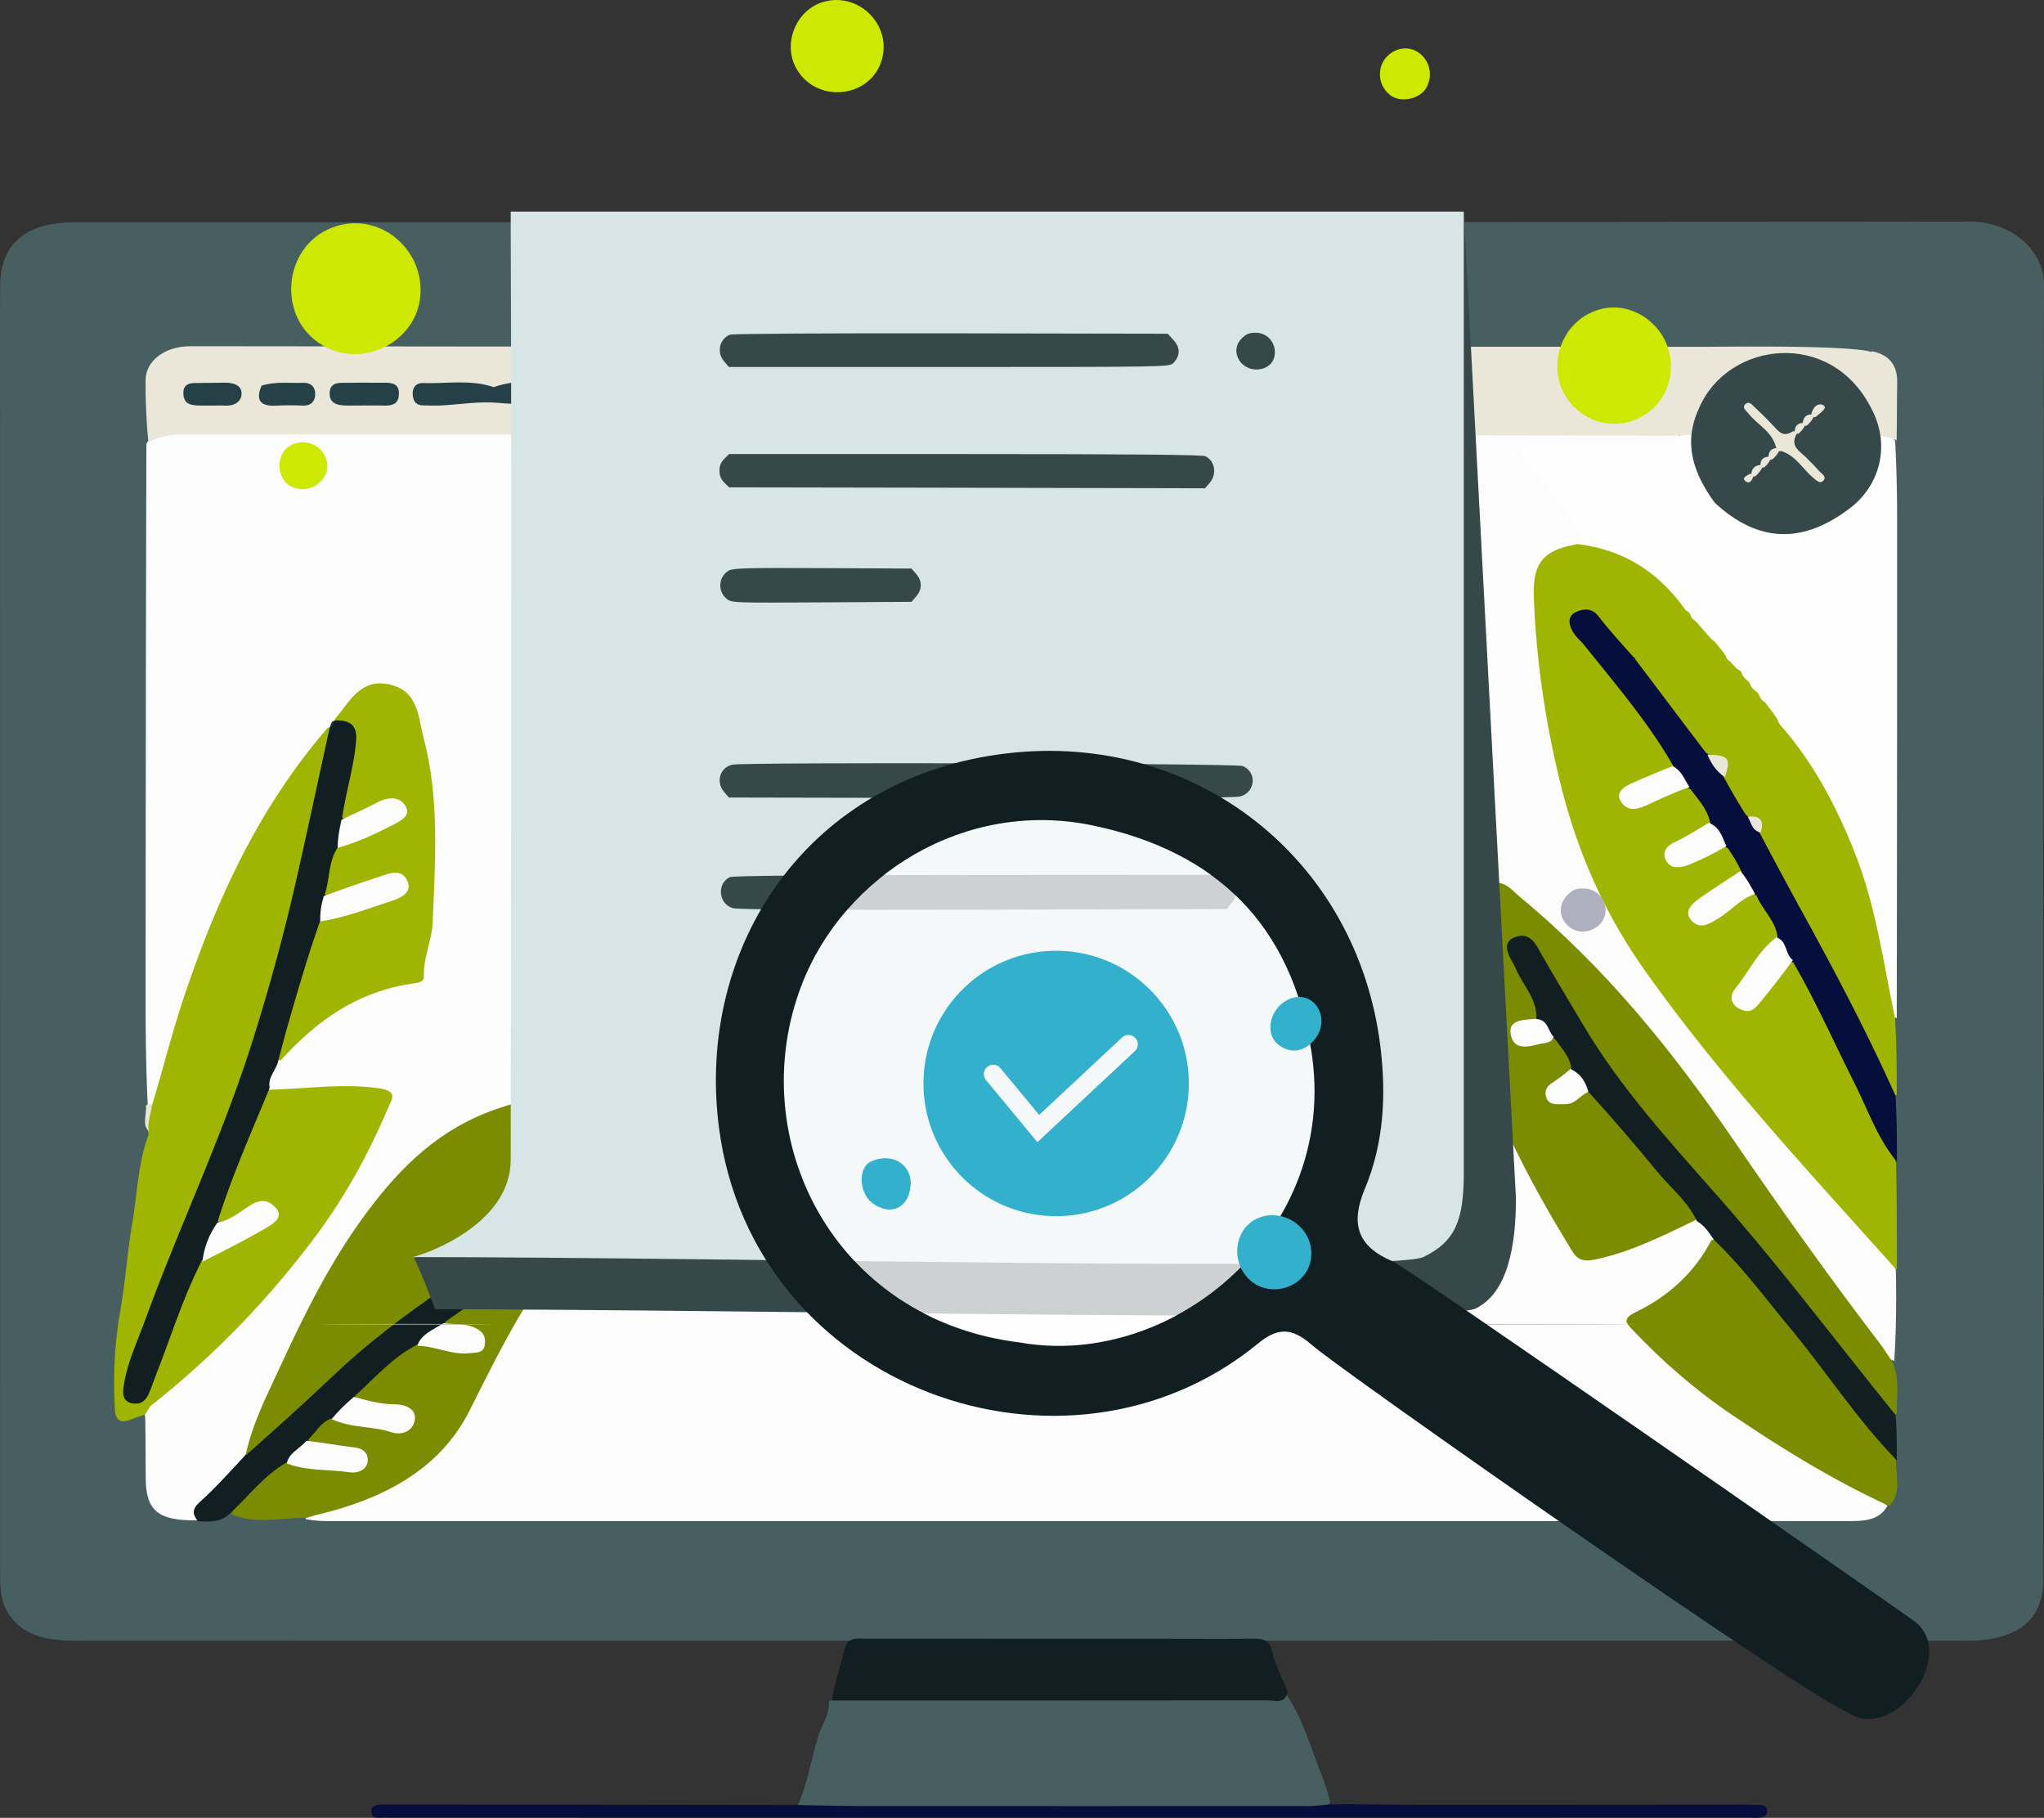 <svg xmlns="http://www.w3.org/2000/svg" width="1586.981" height="1410.997" fill="none"><rect width="100%" height="100%" fill="#333333" stroke="none"/><path fill="#485f61" d="M686.052 1273.612c-208.893 0-416.133-.02-623.359.02-19.778 0-39.015-1.19-52.318-16.02-10.013-11.14-10.29-24.43-10.29-37.69C.1 922.242.085 624.56.07 326.88c0-35.016-.19-70.043.06-105.06.233-32.773 19.865-49.272 58.033-49.272 490.567 0 981.148.224 1471.718-.548 29.95-.05 57.19 20.932 57.1 49.186-.94 335.062-.62 670.137-.62 1005.196 0 28.64-16.79 44.38-50.3 46.92-6.06.46-12.22.25-18.31.25-276.68.04-553.356.05-831.698.06zm-67.024 128.69c8.2-18.29 10.76-36.96 16.328-54.85 2.631-8.45 8.917-16.37 8.172-26.6 9.443-6.15 19.602-5.39 29.557-5.39 95.588-.04 191.161-.04 286.748.01 12.236 0 24.442-.2 38.256-1.27 13.741 20.08 19.271 42.22 28.021 63.37 2.69 6.51 4.52 13.3 6.7 21.11-4.56 10.71-14.64 7.84-22.73 7.86-95.373.21-190.756.13-286.124.13-28.286 0-56.557.03-84.829-.02-6.62-.01-13.404.51-20.099-4.35z"/><path fill="#111f22" d="M999.624 1313.022c-1.579 10.11-9.97 6.82-15.729 6.82-112.135.15-224.27.08-338.102.09 2.325-13.5 6.754-26.96 10.19-40.59 2.25-8.9 9.647-7.38 16.664-7.38 76.95 0 153.9.02 230.863.04 22.702 0 45.404.21 68.091-.06 8.464-.1 14.048.35 15.963 9.57 2.178 10.41 7.82 20.29 12.06 31.51z"/><path fill="#050e3d" d="M616.674 1401.032c19.208.31 36.925.82 54.642.83 114.796.07 229.606.04 344.404 0 4.97 0 9.92-.42 15.98-1.34 22.13-.34 43.18.34 64.24.36 83.85.08 167.69-.05 251.54-.09 3.88 0 7.8-.22 11.65.12 5.04.44 13.28-1.57 12.82 5.21-.43 6.03-8.32 4.76-13.66 4.76-106.05.05-212.11.06-318.16.06-244.867-.01-489.734-.02-734.6-.04-1.668 0-3.349.15-4.986-.02-4.532-.49-11.592 2.04-12.177-4.1-.672-7.04 6.607-6.04 12.031-6.05 40.536-.01 81.071 0 121.593.04 64.392.05 128.8.15 194.683.26z"/><path fill="#fcfcfc" d="M1465.47 1168.792c-7 12.32-19.89 11.87-32.6 11.87-178.32-.01-356.65-.01-534.973-.01-214.433 0-428.865.02-643.298.01-5.525 0-11.066-.35-17.424-1.47 1.33-4.77 5.57-5.89 9.881-6.91 62.946-14.88 104.023-49.12 126.198-101.29 16.255-38.25 38.124-74.248 67.316-107.918 1.024-1.42 1.418-1.993 2.471-3.387 1.125-1.345 1.593-1.856 3.581-3.848 2.047-1.943 2.573-2.403 3.903-3.574 2.968-2.553 5.204-4.346 7.982-7.11 14.822-14.793 30.932-27.27 44.307-41.74 7.996-8.641 19.018-17.744 12.557-30.333-6.447-12.564-20.48-16.163-35.39-18.093-76.935-9.974-133.346 18.143-176.747 69.495-43.577 51.577-70.02 110.328-95.515 169.358-4.78 11.07-10.423 21.88-14.179 34.33-5.92 15.18-20.787 23.55-30.435 35.27-4.108 4.99-8.756 9.44-10.16 16.61-30.054.46-39.468-7.37-39.775-32.06-.19-15.61-.088-31.22-.424-48.13-2.909-10.11 5.452-14.09 11.051-18.72 38.738-32.01 72.93-67.24 103.57-105.02 28.168-34.753 50.504-72.121 67.695-111.707 5.643-12.987 3.742-15.926-12.703-17.171-17.103-1.295-34.323-1.594-51.412.61-7.133.92-14.238 2.304-22.16-1.407-5.687-8.953-.6-15.64 4.37-23.423 17.571-18.504 34.82-35.526 58.078-47.554 13.01-6.725 26.692-11.494 41.106-14.806 8.113-1.868 11.884-5.43 13.097-12.49 6.622-38.252 10.613-76.443 6.988-115.306-2.324-24.967-3.333-49.91-12.469-73.891-11.256-29.55-24.354-31.791-48.81-8.667-1.49 1.407-2.836 2.9-4.926 5.267a364.463 364.463 0 0 1-2.997 3.449 94.63 94.63 0 0 0-4.283 5.218c-1.126 1.494-1.579 2.092-2.792 3.549-43.81 52.722-73.25 110.102-95.982 170.295-13.595 36.012-25.509 72.36-34.148 109.479-.658 2.815-1.754 5.467-4.488 8.705-2.31 1.768-3.947 2.14-6.84 1.332-1.273-26.648-1.638-52.673-1.638-78.698.058-144.357.22-288.715.6-434.38 4.706-8.306 12.19-10.784 20.947-11.42 7.762-.56 15.54-.41 23.315-.41 369.998-.012 739.996-.012 1110.005.013 9.43 0 18.9-.486 29.71 1.394 9.35 4.633 8.1 8.518.32 11.294-6.26 2.242-13.13 1.457-19.76 1.557-26.59.386-53.23-1.108-79.72 2.59-9.6 1.345-11.43 4.209-6.22 11.008 9.09 11.867 18.71 23.46 27.51 35.488 5.25 7.173 11.25 14.258 8.83 24.606-2.08 3.15-4.54 4.146-7.12 5.093-21.05 7.67-29.4 17.109-26.55 35.762 4.23 27.619 3.28 55.387 7.6 83.156 13.16 84.164 41.96 162.737 97.58 233.926 46.1 59.01 96.14 115.53 145.75 172.337 9.48 10.859 21.7 20.384 26.14 35.29.44 23.722.22 46.512-1.23 70.042-13.28-3.36-16.06-13.92-22.33-21.85-57.03-72.175-104.61-149.33-160.87-221.925-32.85-42.374-70.81-81.138-114.26-115.93-12.18-9.75-21.39-8.13-27.38 5.443-8.96 20.272-10.98 41.278-7.44 62.796 9.98 60.617 35.71 116.776 66.53 171.515 5.04 8.954 11.02 17.558 15.46 26.698 5.44 11.182 14.01 13.199 26.61 9.426 17.91-5.367 34.5-12.938 51.1-20.571 4.86-2.23 9.18-5.38 16.14-6.151 9.91 1.482 14.18 6.649 16.81 14.37-9.29 27.955-32.11 45.699-58.22 60.469-6.57 3.72-6.17 4.17-2.12 8.79 35.29 40.37 80.97 70.96 128.45 99.9 21.69 13.23 45.17 24.14 66.23 39.56z"/><path fill="#eae7d9" d="M1304.12 338.123c-389.062-.784-776.908-.772-1164.755-.996-8.815 0-15.904 2.216-24.178 5.989-1.579-15.951-2.28-32.002-2.178-48.053.102-14.12 13.726-26.348 35.156-26.311 389.25.56 778.485.41 1169.255.423 1.81.41 119.58-2.175 136.58 4.325 16 52.825 8.38 44.833 18.5 66.5-8.2 7.085-158.38 2.108-168.38-1.877z"/><path fill="#fefefe" d="M1302.61 338.486c8.8-2.042 17.69.735 26.62-4.146 5.6-1.27 8.99 1.295 12.57 3.412 28.98 17.184 57.93 18.616 86.92.025 1.77-1.134 3.76-1.943 7.06-3.064 13.38-1.344 25.77-3.45 35.64 7.447 1.08 20.82 1.51 40.693 1.52 60.555.02 128.742-.07 257.485-.28 387.535-12.1-2.914-9.47-12.54-10.56-20.347-10.3-73.492-33.63-143.187-82.16-206.718-3.24-4.134-5.29-7.683-8.39-11.755-.95-1.27-1.33-1.78-2.85-3.723l-2.81-3.5c-.87-1.144-1.19-1.618-1.98-2.776-.76-1.145-1.07-1.593-2.4-3.312-1.38-1.681-1.73-2.08-2.59-3.1-.8-1.046-1.1-1.47-1.81-2.541-.7-1.058-.98-1.47-2.22-3.063-.97-1.17-1.98-2.291-2.46-2.864s-1.36-1.756-1.78-2.341c-1.01-1.37-1.7-2.092-3.09-3.213-1.46-1.12-2.23-1.818-3.51-3.15-.9-.984-1.27-1.395-2.76-3.001-1.93-2.03-2.69-2.864-3.96-4.396-2.28-3.001-3.93-5.366-6.45-8.268-1.44-1.556-2.32-2.415-3.96-3.872-3.65-3.188-5.98-6.152-8.93-9.825-.96-1.22-1.34-1.706-2.89-3.611a226.943 226.943 0 0 0-2.99-3.537c-1-1.183-1.4-1.656-2.44-2.826-1.55-1.607-2.5-2.503-4.27-4.035-18.59-26.174-45.34-41.677-78.54-51.527.56-12.215-7.56-20.384-14.13-29.026-9.02-11.867-17.87-23.858-27.6-35.277-8.12-9.513-5.98-11.804 7.66-13.124 32.6-3.175 65.21-2.23 97.84-2.553 4.21-.037 9.1 1.096 11.98-4.483z"/><path fill="#a0b501" d="M1224.96 422.314c38.7 4.907 64.17 23.909 83.84 51.353 1.38.897 1.9 1.158 2.82 2.08.42.66 1.08 1.955 1.24 2.652.79 1.457 1.49 2.167 2.89 3.262.66.424.5.523.56.449.51.41.96.884 2.05 2.092 3.67 4.246 6.72 7.745 10.52 11.929 1.27.996 1.78 1.32 2.78 2.328 2.98 3.624 5.47 6.55 8.1 10.385.51 1.918 1.11 2.802 2.72 4.022.76.449.51.51.55.399.5.41.94.934 2.08 2.192 1.5 1.618 2.32 2.478 3.87 3.897.75.548 2.24 1.17 2.59 1.818.6 1.096.86 1.544 1.27 2.74.64 1.232 1.14 1.718 2.31 2.976.67.772 1.14.87 1.08 1.07.44.436.95.673 1.73 1.607.63 1.17.98 1.644 1.47 2.939.69 1.282 1.23 1.73 2.5 2.926.75.734.95.685.98.784.53.486 1.03.872 2.11 1.98.57.722 1.09 2.017 1.22 2.702.77 1.432 1.45 2.142 2.81 3.263.62.448.56.51.6.485.5.399.94.835 1.9 2.005 2.98 3.873 5.47 6.998 8.06 11.07 7.96 16.997 15.62 33.11 27.83 47.28 4.44 5.156 8.01 11.083.42 16.214-7.47 5.055-14.53 2.739-20.46-2.74-3.01-2.777-5.59-5.915-7.56-9.277-19.21-32.587-45.71-61.127-69.42-91.224-6.86-8.692-15.09-16.238-24.03-23.298-2.4-1.893-5.19-4.445-8.57-2.964-2.65 1.158-1.51 4.246-1.42 6.55.15 4.333-.26 8.505-5.17 12.353-13.42-1.146-14.9-11.755-21.77-17.97-6.27-5.677-10.6-18.802-21.47-12.177-9.45 5.753 2.16 14.332 7 20.397 18.65 23.335 37.68 46.446 54.77 70.64 5 7.073 12.85 13.237 11.58 23.56-8.73 7.384-20.01 9.215-29.12 14.382-4.43 2.503-11.11 5.019-7.51 10.585 3.42 5.292 9.68 2.378 14.73.759 10.64-3.412 19.78-10.435 33.32-9.39 10.42 6.402 14.78 14.757 16.49 25.34-4.78 9.926-15.21 13.014-23.64 18.069-4.18 2.503-9.2 5.405-6.68 10.062 3.29 6.1 9.4 2.839 14.34 1.17 8.19-2.777 15.51-7.272 25.48-9.04 10.93 1.93 13.33 8.779 15.54 16.76-8.07 10.734-21.08 15.827-30.09 24.643-3.84 3.773-11.19 7.62-6.21 12.727 5.77 5.902 11.71-.113 17.02-3.026 9.02-4.97 14.8-14.208 28.24-14.681 11.2 8.305 16.17 18.653 19.44 30.769-8.92 14.594-20.19 26.872-28.96 40.469-2.94 4.558-7.77 9.813-1.18 13.735 6.81 4.047 10.86-2.092 14.53-5.952 8.45-8.903 11.12-21.717 26.22-26.436 15.5 17.533 23.03 37.468 32.35 56.583 12.98 26.597 25.47 53.382 39.12 79.73 3.17 6.127 4.28 12.664 7.35 19.849.63 28.117.68 55.3.63 83.74-67.75-75.708-138.12-151.093-196.42-233.701-31.03-43.981-51.6-91.448-64.23-141.842-12.05-48.065-19.17-96.367-21.18-145.416-1.1-27.308 6.08-37.867 34.04-42.637zM118.023 857.989c8.712-28.628 15.54-56.583 24.763-83.953 25.011-74.214 56.981-145.876 111.857-209.37 5.497 3.1 4.824 7.384 3.947 11.593-15.247 72.994-31.663 145.74-53.575 217.576-24.047 78.81-59.715 154.32-88.103 231.887a1025.73 1025.73 0 0 0-13.975 40.83c-1.652 5.17-5.555 13.2 1.915 14.94 7.426 1.74 9.092-7.08 10.876-12.05 9.02-25.33 18.58-50.5 28.505-75.575 1.783-4.483 3.333-9.028 7.543-13.685 15.627-8.978 30.595-16.96 45.14-25.502 3.64-2.13 7.514-4.022 10.408-6.936 2.705-2.715 4.094-5.828 1.272-8.953-2.967-3.288-6.84-2.33-10.48-.785-4.459 1.905-8.333 4.608-12.63 6.749-5.117 2.54-9.868 6.488-17.44 2.976-4.503-8.268.263-14.73 2.91-21.268 9.413-23.211 19.382-46.272 28.11-69.695 1.52-4.096 3.522-7.981 9.18-10.895 29.382-.598 57.156-5.205 85.764-1.146 15.334 2.167 10.086 8.742 7.966 13.735-14.925 35.152-33.007 69.022-56.645 100.7-36.135 48.45-78.338 92.54-127.76 131.61-1.902 1.5-2.75 3.97-4.606 6.87-3.625 1.77-6.958 2.3-9.824 3.59-9.209 4.09-13.463 1.55-13.93-6.94-1.418-25.74-.337-51.3 4.195-76.88 4.02-22.636 5.408-45.611 9.326-68.261 3.918-22.626 4.152-45.787 12.791-68.91-2.134-8.032-2.456-14.806 2.5-22.252z"/><path fill="#7c8c01" d="M1317.17 946.66c-25.58 12.304-49.8 24.669-77.81 30.808-10.82 2.366-14.88.025-19.27-7.185-29.04-47.68-55.53-96.48-71.99-148.305-11.9-37.444-23.68-75.86-8.89-115.407 3.32-8.853 6.92-17.096 17.43-20.496 11.24-3.636 17 4.807 23.44 10.136 66.62 55.039 118.5 119.603 164.97 187.455 36.89 53.893 74.77 107.25 114.77 159.516 3.01 3.92 5.43 8.16 8.94 13.05 6.81 13.54 3.33 26.9 4.05 41.32-8.55 1.78-11.09-4.29-14.53-8.77-49.75-64.88-100.84-128.96-156.16-190.472-42.75-47.53-77.32-98.97-107.26-152.938-3.16-5.703-5.82-16.623-16.11-12.028-8.4 3.76-.19 11.705 2.4 17.557 5.73 12.975 17.67 24.369 13.24 40.607-5.04 5.167-19.32 2.527-14.74 12.302 3.56 7.62 13.24 3.449 20.49 2.142 1.59-.286 3.14-.784 5.96-1.146 12.01 3.749 14.1 12.29 16.62 21.605-1.12 7.247-7.29 10.024-11.89 13.884-3.51 2.939-7.77 6.226-3.62 10.696 3.19 3.425 7.93 2.354 12.15.984 4.1-1.332 7.37-4.022 12.76-5.367 8.42-.323 11.82 4.209 15.12 8.493 20.2 26.286 42.93 51.04 64.14 76.73 3.47 4.196 7.46 8.243 5.79 14.83z"/><path fill="#7c8c01" d="M1467.01 1169.042c-43.61-19.98-83.08-44.43-121.44-70.27-29.09-19.58-54.81-42.02-78.03-66.57-4.56-4.83-8.72-8.33 2.46-13.73 26.18-12.63 45.94-31.292 58.79-55.823 9.64-1.644 12.3 4.42 16.14 8.69 39.66 44.133 74.73 90.923 109.91 137.663 5.88 7.8 15.27 13.94 17.17 24.93-.16 12.12 4.67 23.94-5 35.11z"/><path fill="#a0b501" d="M1269.08 511.868c3.68-6.19 5.04-11.581 2.62-17.346-1.31-3.076-3.56-6.562 1.31-8.617 4.49-1.893 8.77-.461 12.06 2.528 8.33 7.546 18.08 13.909 24.92 22.725 24.99 32.2 53.87 62.236 73.81 97.227 1.2 2.09 3.49 3.723 4.77 5.79 3.96 6.475 9.98 10.01 17.3 5.105 7.99-5.354.22-9.401-3.27-14.046-10.28-13.697-21.43-27.183-22.94-45.388 27.18 29.848 45.48 64.627 60.01 101.012 16.81 42.05 22.56 86.007 31.74 130.137 1.15 19.575 1.24 38.564 1.3 58.874-6.93 1.955-8.01-2.876-9.59-6.612-24.08-57.255-56.63-111.347-85.4-166.86-4.44-8.566-12.59-15.59-14.37-26.273 1.75-7.147 1.59-12.564-8.13-15.266-9.51-8.156-14.76-17.383-18.81-28.254.42-8.393 3.67-16.773-10.47-19.525-11.03-4.31-14.09-13.1-18.88-20.185-12.33-18.267-29.91-33.82-37.98-55.026z"/><path fill="#7c8c01" d="M446.958 959.738c-36.267 41.774-58.954 88.634-82.416 135.204-22.717 45.12-66.089 68.61-119.532 81.13-2.105.48-4.079 1.38-7.397 2.13-19.72-.28-38.504 5.23-57.756-2.76 6.71-18.7 21.898-31.65 41.881-41.96 14.501 3.05 28.11 4.25 41.808 4.83 5.891.25 13.901 1.92 14.822-4.9.877-6.52-7.426-6.97-13.098-8.2-7.952-1.73-16.226-2.31-24.967-5.49-2.719-10.31 4.62-15.25 14.062-19.99a442.196 442.196 0 0 1 45.082 7.55c6.55 1.43 14.721 2.5 16.33-5.05 1.461-6.88-6.52-7.59-12.44-8.72-9.167-1.74-18.712-2.43-27.57-7.97-2.369-3.62-1.887-6.53.482-8.58 14.048-12.18 26.181-26.12 44.98-35.3 11.986-1.56 21.503 3.47 31.838 4.22 6.154.44 14.925 2.88 16.445-4.72 1.418-7.09-6.929-8.41-13.376-9.76-2.66-.56-5.408-.85-9.004-2.29-5.643-6.24-.556-9.33 3.698-12.22 27.321-18.578 55.724-35.973 82.227-55.436 3.83-2.802 8.2-5.081 13.901-1.718z"/><path fill="#050e3d" d="M1338.4 603.303c5.65 10.186 10.87 19.5 17.17 29.25 5.21 3.886 8.32 7.883 10.38 13.424a4182.06 4182.06 0 0 0 33.71 62.672c25.54 46.483 50.27 93.254 72.05 141.99 1.04 16.924 1.09 33.323 1.09 51.092-15.12-18.08-22.6-40.457-33.26-61.588-15.47-30.657-29.22-61.95-47.1-92.88-9.5-4.433-10.01-11.892-12.29-19.612-1.28-12.64-11.58-21.107-16.32-32.364-7.07-5.105-10.77-10.758-11.68-18.591-3.1-6.587-6.39-12.203-10.61-18.354-8.58-4.881-11.12-11.742-13.73-19.7-2-10.272-8.8-17.42-15.14-25.95-8.25-4.11-10.57-10.435-13.11-17.445-19.24-33.808-44.68-63.42-68.9-93.702-3.1-3.873-7.28-7.248-9.59-11.407-2.88-5.18-4.51-11.754 2.56-15.092 5.45-2.565 12.24-3.374 17.22 3.05 8.42 10.822 17.78 21.12 27.67 32.215 18.96 24.867 37 49.16 56.02 73.966 7.98 4.93 10.64 11.568 13.86 19.026z"/><path fill="#111f22" d="M1472.69 1133.532c-31.02-31.82-54.78-69.02-83.44-103.42-18.81-22.58-36-46.168-58.32-67.548-4.01-5.454-6.71-10.734-13.38-14.657-7.12-15.39-20.76-26.162-31.11-38.763-16.69-20.347-33.94-40.37-52.09-60.542-7.21-5.068-11.01-11.282-14.32-18.865-.87-9.377-7.38-15.566-12.61-23.2-7.47-3.697-10.85-9.14-14.55-15.24.95-15.864-10.84-26.884-16.21-39.86-1.09-2.64-2.73-5.105-4.05-7.682-3.37-6.6-4.94-13.648 4.65-16.7 7.78-2.477 12.79 1.745 16.45 8.245 11.62 20.62 24.04 40.93 36.16 61.35 28 47.182 65.78 88.81 102.88 130.774 48.79 55.2 92.43 113.398 139.04 170.968.96 11.63.96 22.76.9 35.14zm-1149.167-89.66c-19.486 10.35-32.145 25.42-47.523 39.21-4.225 7.85-9.589 13.69-18.638 17.87-8.96 3.38-11.665 10.54-17.878 16.14-2.236 8.58-9.852 12.48-16.723 17.88-18.14 10.53-29.06 25.67-43.59 39.19-6.886 7.23-15.438 7.1-25.45 6.67-4.4-5.34-4.679-9.52 1.14-14.73 12.103-10.81 22.774-22.81 34.381-35.24 18.99-24.5 43.46-43.75 65.547-64.77 52.435-49.91 116.623-88.064 178.136-128.857 14.428-9.563 23.71-6.201 27 9.812-2.208 2.565-3.655 4.346-5.906 6.562-1.87.785-2.82 1.308-3.859 2.703-.22.697-.848.236-.556.485-.979.498-1.988 1.059-2.236 2.69.467.697.263 1.096.043 1.195-3.683-1.78-6.43-.361-9.136 1.47-30.712 20.944-61.454 41.86-92.444 63.72-5.044 8.56-13.186 13.05-22.308 18z"/><path fill="#eae7d9" d="M1437.68 337.314c16.39-18.828 22.18-39.947 15.38-64.751 14.65 2.826 20.19 11.854 19.94 24.418-.29 14.494-.12 28.989-.44 44.815-10.46-4.233-21.69-5.404-34.88-4.482zM117.964 857.042c-.204 6.612-3.742 12.912-2.485 20.919-5.277-5.055-1.623-12.066-2.149-19.824 1.462-1.158 2.617-1.133 4.634-1.095z"/><path fill="#7c8c01" d="M460.305 947.645c-7.587-15.204-11.855-16.25-26.298-6.625-60.285 40.109-123.318 77.432-174.832 126.392-22.073 20.99-44.892 41.43-68.457 62.32 4.737-23.6 16.153-45.86 26.503-68.27 19.18-41.55 39.513-82.774 67.77-120.691 25.888-34.716 56.308-65.374 102.867-80.764 37.451-12.39 75.677-16.338 114.108-3.076 19.925 6.886 24.573 18.105 14.998 34.43-13.185 22.464-37.627 36.946-56.659 56.284z"/><path fill="#a0b501" d="M260.826 560.134c-.745-1.357-.935-1.967-.643-2.278 11.022-12.403 19.048-31.293 41.75-26.673 23.023 4.695 22.774 25.739 26.868 41.154 12.556 47.368 9.18 95.596 7.104 143.648-.614 14.158-7.368 27.619-6.798 41.964.147 3.524-3.01 4.657-6.563 5.143-45.638 6.164-77.27 29.885-104.914 60.268-5.306-2.577-5.043-6.425-3.918-10.1 9.43-30.955 18.375-62.01 26.912-93.141.497-1.818 2.061-3.312 4.4-5.541 13.288-6.35 27.263-8.094 39.995-12.776 5.102-1.88 10.204-3.76 15.19-5.815 4.954-2.054 11.708-4.308 9.325-9.962-2.617-6.213-9.356-2.951-14.384-1.718-5.336 1.308-10.189 3.736-15.335 5.492-8.697 2.95-17.176 6.773-27.949 5.279-4.108-13.075-.54-24.568 5.905-36.634 13.098-8.256 28.257-10.97 40.595-18.292 4.78-2.827 13.346-5.317 10.232-11.12-3.669-6.836-11.329-2.69-17.366-.61-8.478 2.926-15.51 9.638-26.707 6.375-2.105-15.191 2.017-28.913 5-42.823 2.338-10.97 6.051-22.774-8.699-31.84z"/><path fill="#111f22" d="M248.664 714.602c-7.353 20.596-13.39 40.706-19.31 60.84-4.488 15.267-8.844 30.559-13.069 46.983-1.345 7.969-8.61 13.274-6.914 21.99-14.107 34.306-28.885 67.354-40.039 102.606-.044 12.066-5.453 21.43-12.557 31.342-14.31 28.069-23.184 56.659-34.06 84.679-2.427 6.23-4.546 12.57-7.207 18.74-2.017 4.7-5.7 8.59-12.25 7.6-6.9-1.03-8.069-5.95-7.528-10.99 1.988-18.44 10.32-35.49 16.665-52.93 25.888-71.144 58.881-140.353 81.978-212.202a1542.351 1542.351 0 0 0 35.96-131.606c8.67-38.266 16.826-76.62 25.45-116.08-.029-1.182.06-1.07 0-1.108 1.637-1.046 1.798-2.69 3.13-4.607.773-.436.817-.71.978-.672 13.142-.486 17.425 4.856 16.591 15.652-1.52 19.687-7.674 38.676-10.729 59.26 3.991 8.803 1.725 15.95-3.538 23.622-7.323 11.443-6.022 23.57-9.838 35.91 1.988 7.859 2.851 14.446-3.713 20.97zm781.456 183.047c14.75-15.541 34.03-15.902 52.07-11.12 11.94 3.163 22.08 11.692 24.23 24.48 2.71 16.126-.57 29.637-17.85 39.125-14.96 8.219-38.65 7.347-52.47-2.552-14.14-10.124-18.8-25.888-11.82-40.345 1.47-3.026 3.26-5.915 5.84-9.588z"/><path fill="#254147" d="M258.62 559.41c.38 1.507-.322 2.989-1.96 4.757-.336-1.42.278-3.101 1.96-4.757zm189.946 400.462c-.672-.647-.628-1.62.38-2.702 1.404.834 1.185 1.68-.38 2.702zm2.266-2.99c-.424-.771.044-1.692 1.447-2.726.44.785-.058 1.68-1.447 2.727zm-67.418-656.376c20.801-7.646 41.851-2.528 62.39-2.38 5.233.039 3.844 5.99 3.771 9.577-.117 5.429-4.137 7.546-9.91 6.998-17.777-1.693-35.64-.25-53.664-2.03-13.215-1.307-29.309 1.333-44.117 2.08-4.415.224-8.844-.012-13.274-.05-6.914-.062-7.996-5.006-8.2-8.791-.22-4.035 1.593-8.791 8.303-8.567 17.951.598 36.15-3.026 54.701 3.163zm-109.899 14.282c-9.896.286-17.878-.374-17.585-9.812.292-9.44 9.21-7.658 16.05-7.858 8.86-.25 17.732.1 26.605-.062 7.294-.137 11.373 1.793 11.154 8.854-.22 6.81-3.962 9.127-11.417 8.915-7.748-.224-15.51-.037-24.807-.037zm-107.998.015c-6.432-.125-11.534.348-16.299-.548-5.774-1.084-7.002-5.342-6.842-9.937.161-4.595 2.983-6.898 8.201-7.011 7.704-.161 15.422-.062 23.141-.261 7.528-.2 14.135 1.905 13.828 8.804-.263 6.238-5.993 9.6-13.93 8.978-2.193-.187-4.415-.025-8.099-.025zm37.597-15.477c10.98-3.4 21.46-1.806 31.84-2.18 7.498-.273 9.866 4.209 9.778 8.854-.088 4.558-2.324 9.14-9.882 8.816-6.578-.286-13.215-.336-19.778.05-13.39.797-16.723-4.421-11.958-15.54z"/><path fill="#fcfcfc" d="M1379.14 727.564c8.84 2.952 6.18 12.179 12.83 17.732-8.23 11.357-16.4 21.817-24.86 32.102-3.77 4.582-7.59 9.987-15.92 5.989-8.35-4.01-8.07-11.132-4.04-15.988 10.7-12.888 17.03-28.316 31.99-39.835zm-27.79-51.464c4.36 5.354 7.72 11.082 11.24 17.756-11.9 4.097-18.78 13.237-28.55 19.077-6.64 3.972-13.56 8.654-20.14 2.204-7.14-6.998-1.04-13.15 5.64-17.856 10.1-7.11 20.52-13.884 31.81-21.181zm-52.77-81.485c7.34 3.76 8.99 10.199 13.15 16.313-11.7 3.91-22.51 9.189-33.53 14.22-6.01 2.752-13.77 5.043-18.83-1.731-5.73-7.658.1-12.078 7.44-15.366 10.07-4.532 20.34-8.766 31.77-13.436zm28.15 44.006c8.38 3.375 10.29 10.547 13.6 18.193-9.26 5.44-18.58 10.235-28.41 14.133-5.9 2.34-13.78 4.122-17.67-1.855-3.6-5.53-2.45-11.456 5.7-15.28 9.04-4.245 17.41-9.488 26.78-15.191zM157.17 979.273c1.126-10.36 4.663-20.26 11.563-30.21 10.905-2.14 17.892-8.752 25.538-13.497 8.522-5.28 14.413-3.897 19.646 1.744 6.315 6.799-.658 11.89-6.037 15.067-16.08 9.5-32.935 18.055-50.71 26.896zM1219.3 829.785c7.66 3.337 11.7 9.514 13.93 17.745-6.78 2.789-10.15 9.762-18.19 9.538-5.3-.15-11.57 1.357-14.15-4.358-2.15-4.745-.82-8.991 4.29-12.253 4.77-3.064 9.24-6.463 14.12-10.672zm-27.51-38.963c10.59.51 9.48 8.804 14.5 14.046-1.98 5.168-7.17 4.545-11.03 5.504-8.82 2.204-19.34 4.969-22.09-6.363-2.84-11.705 7.5-12.427 18.62-13.187z"/><path fill="#eae7d9" d="M1339.16 603.156c-6.17-3.96-10.31-9.875-13.49-17.371 16.37.212 18.6 2.976 13.49 17.37zm27.82 43.096c-6.99-1.72-7.01-7.335-10.05-12.365 10.48-1.183 12.82 3.91 10.05 12.365z"/><path fill="#fcfcfc" d="M257.581 1101.552c4.517-5.8 10.262-11.39 17.074-17.26 10.95 2.9 20.904 5.66 31.648 5.74 9.605.07 17.118 4.14 15.73 12.42-1.272 7.58-9.005 12.29-18.58 9.15-14.516-4.77-30.873-3.03-45.872-10.05zm-34.864 34.41c1.272-8.04 9.794-11.22 15.232-17.6 13.01 1.45 24.94 3.67 36.998 5.08 7.69.9 10.95 5.04 10.584 10.37-.482 6.84-7.265 10-14.296 8.96-15.773-2.33-32.248-.74-48.518-6.81zm101.377-91.39c2.353-8.48 11.621-12.14 20.362-17.51 9.093 1.13 17.425.06 25.1 3.95 6.402 3.24 7.513 7.38 6.826 12.84-.833 6.68-6.607 5.9-12.177 6.51-13.726 1.52-25.537-5.41-40.11-5.79z"/><path fill="#37484a" d="M1437.78 393.338c-37.59 29.362-72.38 28.31-106.47-3.108-16.45-22.813-24.93-45.986-12.06-73.62 22.13-51.642 102.25-61.875 133.58.317 14.37 26.425 8.33 57.47-15.05 76.41z"/><path fill="#eae7d9" d="M1379.34 349.05c-2.51-13.99-14.72-18.983-21.79-28.065-1.63-2.073-4.86-4.246-3-6.65 3.04-3.93 5.83-.043 7.92 1.87 5.56 5.154 10.94 10.523 16.05 16.107 3.6 3.929 7.03 6.635 13.32 2.548 1.96-.274 2.84-.317 3.67.935-4.07 6.693-2.75 10.896 2.23 15.17 5.38 4.606 10.28 9.787 15 15.04 1.79 1.987 6.33 4.347 2.31 7.6-2.32 1.87-4.85-.791-7-2.533-8.33-6.736-13.3-17.2-25.05-20.942-1.91.274-2.86.288-3.66-1.08zm26.77-26.221c.93-7.197 6.06-10.71 9.82-8.118 3.05 2.1-2.63 5.858-6.23 8.88-1.9.519-2.8.547-3.59-.762zm-46.68 45.996c.69-4.117 1.64-6.592 5.79-7.686 1.89-.288 2.76-.331 3.58.907-1.69 3.267-3.35 5.253-5.89 7.613-1.81.432-2.72.46-3.48-.834z"/><path fill="#eae7d9" d="M1361.45 369.372c-.98 3.41-3.04 6.693-6.3 4.088-2.98-2.39.54-3.973 3.42-5.671 1.45.1 1.88.504 2.88 1.583zm11.31-13.7c.6-4.131 1.06-6.937 5.66-7.801 1.49.216 1.94.633 3.01 1.785-1.04 2.605-2.67 4.49-5.2 6.808-1.79.46-2.69.503-3.47-.792z"/><path fill="#eae7d9" d="M1374.78 356.217c-1.07 2.548-2.7 4.419-5.19 6.707-1.29.029-1.72-.345-2.76-1.367-.08-3.44.74-6.016 5.07-6.981 1.43.159 1.87.562 2.88 1.64zm24.63-26.784c.67-4.16 1.35-6.822 5.79-7.714 1.46.187 1.9.576 2.94 1.669-1.05 2.62-2.68 4.549-5.21 6.895-1.82.46-2.74.489-3.52-.85z"/><path fill="#eae7d9" d="M1393.51 335.289c-.06-3.425.9-5.887 5.05-6.98 1.45.172 1.9.575 2.91 1.698-1.06 2.576-2.69 4.433-5.17 6.693-1.29.014-1.74-.375-2.79-1.411z"/><path fill="#fcfcfc" d="M248.723 715.237c-.409-6.4.585-12.651 2.631-19.674 15.174-5.591 29.236-10.56 43.46-15.18 7.353-2.378 16.211-6.437 20.947 2.416 4.941 9.202-3.157 13.735-11.767 16.512-17.805 5.728-35.098 12.688-55.27 15.926zm13.492-57.168c-.088-6.7 1.111-13.71 2.938-21.754 9.941-4.893 19.136-8.816 27.965-13.56 6.36-3.412 15.54-5.392 20.831 1.63 5.54 7.373-.41 11.569-7.982 15.429-13.624 6.974-27.263 13.76-43.752 18.255z"/><path fill="#afafbf" fill-rule="evenodd" d="M660.1 352.076c50.401.222 132.43.222 182.283 0 49.854-.222 8.617-.404-91.638-.404-100.256 0-141.046.182-90.645.404zm477.94 96.838c0 42.608.19 60.258.43 39.22.24-21.036.24-55.898 0-77.47-.23-21.571-.43-4.36-.43 38.25zm-490.209-69.496c44.49.224 117.288.224 161.776 0 44.49-.223 8.09-.407-80.888-.407-88.977 0-125.375.184-80.888.407zm569.1 315.425c-13.8 13.797 2.89 35.167 20.39 26.116 15.89-8.217 9.93-31.281-8.08-31.281-6.1 0-7.9.757-12.31 5.165zm-77.36 125.47c0 57.23.19 80.64.42 52.027.23-28.613.23-75.44 0-104.052-.23-28.614-.42-5.203-.42 52.026zM262 1028.043c29.45.23 77.641.23 107.09 0 29.45-.23 5.354-.42-53.546-.42s-82.994.19-53.545.42zm720.894 0c71.705.22 188.595.22 259.755 0 71.15-.22 12.49-.4-130.38-.4-142.862 0-201.082.18-129.375.4z" clip-rule="evenodd"/><path fill="#37484a" d="M422 184.254c1 235.833 0 713.074 0 736 0 21.606-81 51.5-100.5 56 11.5 25.498 12 29.998 16.5 39.998 241.5 0 782.3 11.5 807.5-.5 25.2-12 31.5-48.998 31.5-85.498l-40.5-765.5z"/><path fill="#d8e5e7" d="M396.5 900.254c0 49-62.667 72.167-76 75.5 241.5 0 759.3 12 784.5 0 25.2-12 31.5-29 31.5-65.5v-746h-740c1 235.833 0 713.074 0 736z"/><path fill="#37484a" fill-rule="evenodd" d="M566.726 259.769c-8.239 3.358-10.487 13.833-4.472 20.827l3.667 4.262h170.98c169.052 0 171.013-.035 174.022-3.042 5.45-5.451 5.578-11.805.355-17.651l-4.584-5.13-168.356-.298c-93.327-.164-169.807.295-171.612 1.032zm397.324 2.947c-10.399 10.399.303 26.958 15.294 23.664 16.463-3.616 12.505-28.105-4.543-28.105-4.949 0-7.267.959-10.75 4.44zm-401.732 93.468c-2.575 2.573-3.729 5.417-3.729 9.182 0 3.766 1.154 6.61 3.73 9.183l3.727 3.729 162.225.278c89.223.152 172.366.324 184.762.38l22.537.102 3.666-4.263c5.808-6.753 4.078-17.222-3.409-20.634-2.648-1.206-55.83-1.686-186.742-1.686H566.046zm3.696 86.627c-8.27 4.546-9.157 16.235-1.677 22.12 3.785 2.977 5.704 3.045 73.635 2.634l69.745-.424 3.666-4.263c4.684-5.447 4.684-11.851 0-17.298l-3.666-4.263-68.867-.343c-57.462-.287-69.526.018-72.836 1.837zm2.45 150.737c-9.618 2.325-12.88 13.478-6.21 21.232l3.667 4.263 195.48.396c132.728.27 197.377-.114 201.392-1.195 12.05-3.245 13.385-18.903 2.017-23.653-4.999-2.09-387.86-3.097-396.347-1.043zm-1.82 87.314c-10.323 4.987-8.764 20.84 2.367 24.068 3.782 1.096 65.133 1.459 194.398 1.15l188.87-.453 3.666-4.262c5.07-5.894 4.791-12.315-.775-17.881l-4.44-4.44-190.374.103c-130.979.07-191.416.607-193.712 1.715z" clip-rule="evenodd"/><path fill="#cde801" fill-rule="evenodd" d="M638.596 1.686c-20.862 6.574-31.062 32.386-20.33 51.446 15.705 27.898 58.328 23.174 66.571-7.378 7.368-27.32-19.16-52.603-46.24-44.068zm444.654 37.66c-14.24 6.439-16.09 25.527-3.38 34.843 8.12 5.948 23.2 2.42 27.82-6.505 8.87-17.155-7.41-36.037-24.44-28.338zM262.306 175.182c-44.267 12.558-49.335 75.516-7.65 95.063 29.764 13.96 66.603-5.353 71.314-37.386 5.416-36.842-28.57-67.631-63.664-57.677zm979.764 64.964c-34.39 9.64-44.57 54.79-17.56 77.906 29.21 25 73.17 4.278 72.84-34.331-.25-28.96-28.36-51.12-55.28-43.575zM225.564 345.718c-11.596 6.29-11.407 25.715.31 31.775 14.625 7.563 32.051-5.533 27.514-20.676-3.5-11.681-16.9-17.027-27.824-11.1z" clip-rule="evenodd"/><path fill="#fefefe" fill-opacity=".75" d="M792.22 1042.102c-145.63-17.54-215.633-159.114-169.678-277.933 32.78-84.828 126.621-144.218 225.967-123.44 96.674 20.235 153.711 77.422 169.501 174.253 22.79 139.847-106.966 248-225.79 227.12z"/><path fill="#111f22" fill-rule="evenodd" d="M1018.6 1044.022c21.96 19.41 385.44 274.07 415.9 284.98 36 24.99 86-45.22 52-70.5-11.92-8.86-394.06-274.743-405.06-279.361-28.04-11.756-33.01-29.57-21.72-56.52 14.78-35.298 16.61-73.024 12.03-110.311-17.9-145.77-143.545-244.36-289.172-227.638C627.09 602.506 539.883 734.857 558.252 875.5c26.457 202.87 269.5 289.27 418.303 167.51 14.027-11.47 25.065-14.01 42.045 1.01zM622.543 764.169c-45.956 118.819 24.046 260.393 169.676 277.933 118.825 20.88 248.581-87.273 225.791-227.12-15.79-96.831-72.827-154.018-169.5-174.254-99.347-20.777-193.188 38.613-225.967 123.44z" clip-rule="evenodd"/><path fill="#33b0cb" fill-rule="evenodd" d="M998.945 776.495c-13.078 7.104-16.949 25.495-7.108 33.775 8.943 7.529 19.293 6.83 27.483-1.854 16.36-17.347 0-42.986-20.375-31.921zm-25.792 170.899c-13.13 8.006-16.617 27.163-7.417 40.775 15.618 23.103 52.394 12.353 52.394-15.321 0-22.557-25.79-37.152-44.977-25.454z" clip-rule="evenodd"/><path fill="#33b0cb" d="M677.282 933.803c-10.349-7.678-11.207-27.318-1.399-32.053 16.355-7.895 32.72 2.07 31.098 18.94-1.658 17.257-15.73 23.47-29.699 13.113z"/><path fill="#33b0cb" fill-rule="evenodd" d="M820 944c56.885 0 103-46.115 103-103s-46.115-103-103-103-103 46.115-103 103 46.115 103 103 103zm61.08-128.064a7.262 7.262 0 1 0-9.915-10.615l-64.353 60.103-30.077-36.32a7.263 7.263 0 0 0-11.188 9.266l39.911 48.194z" clip-rule="evenodd"/></svg>